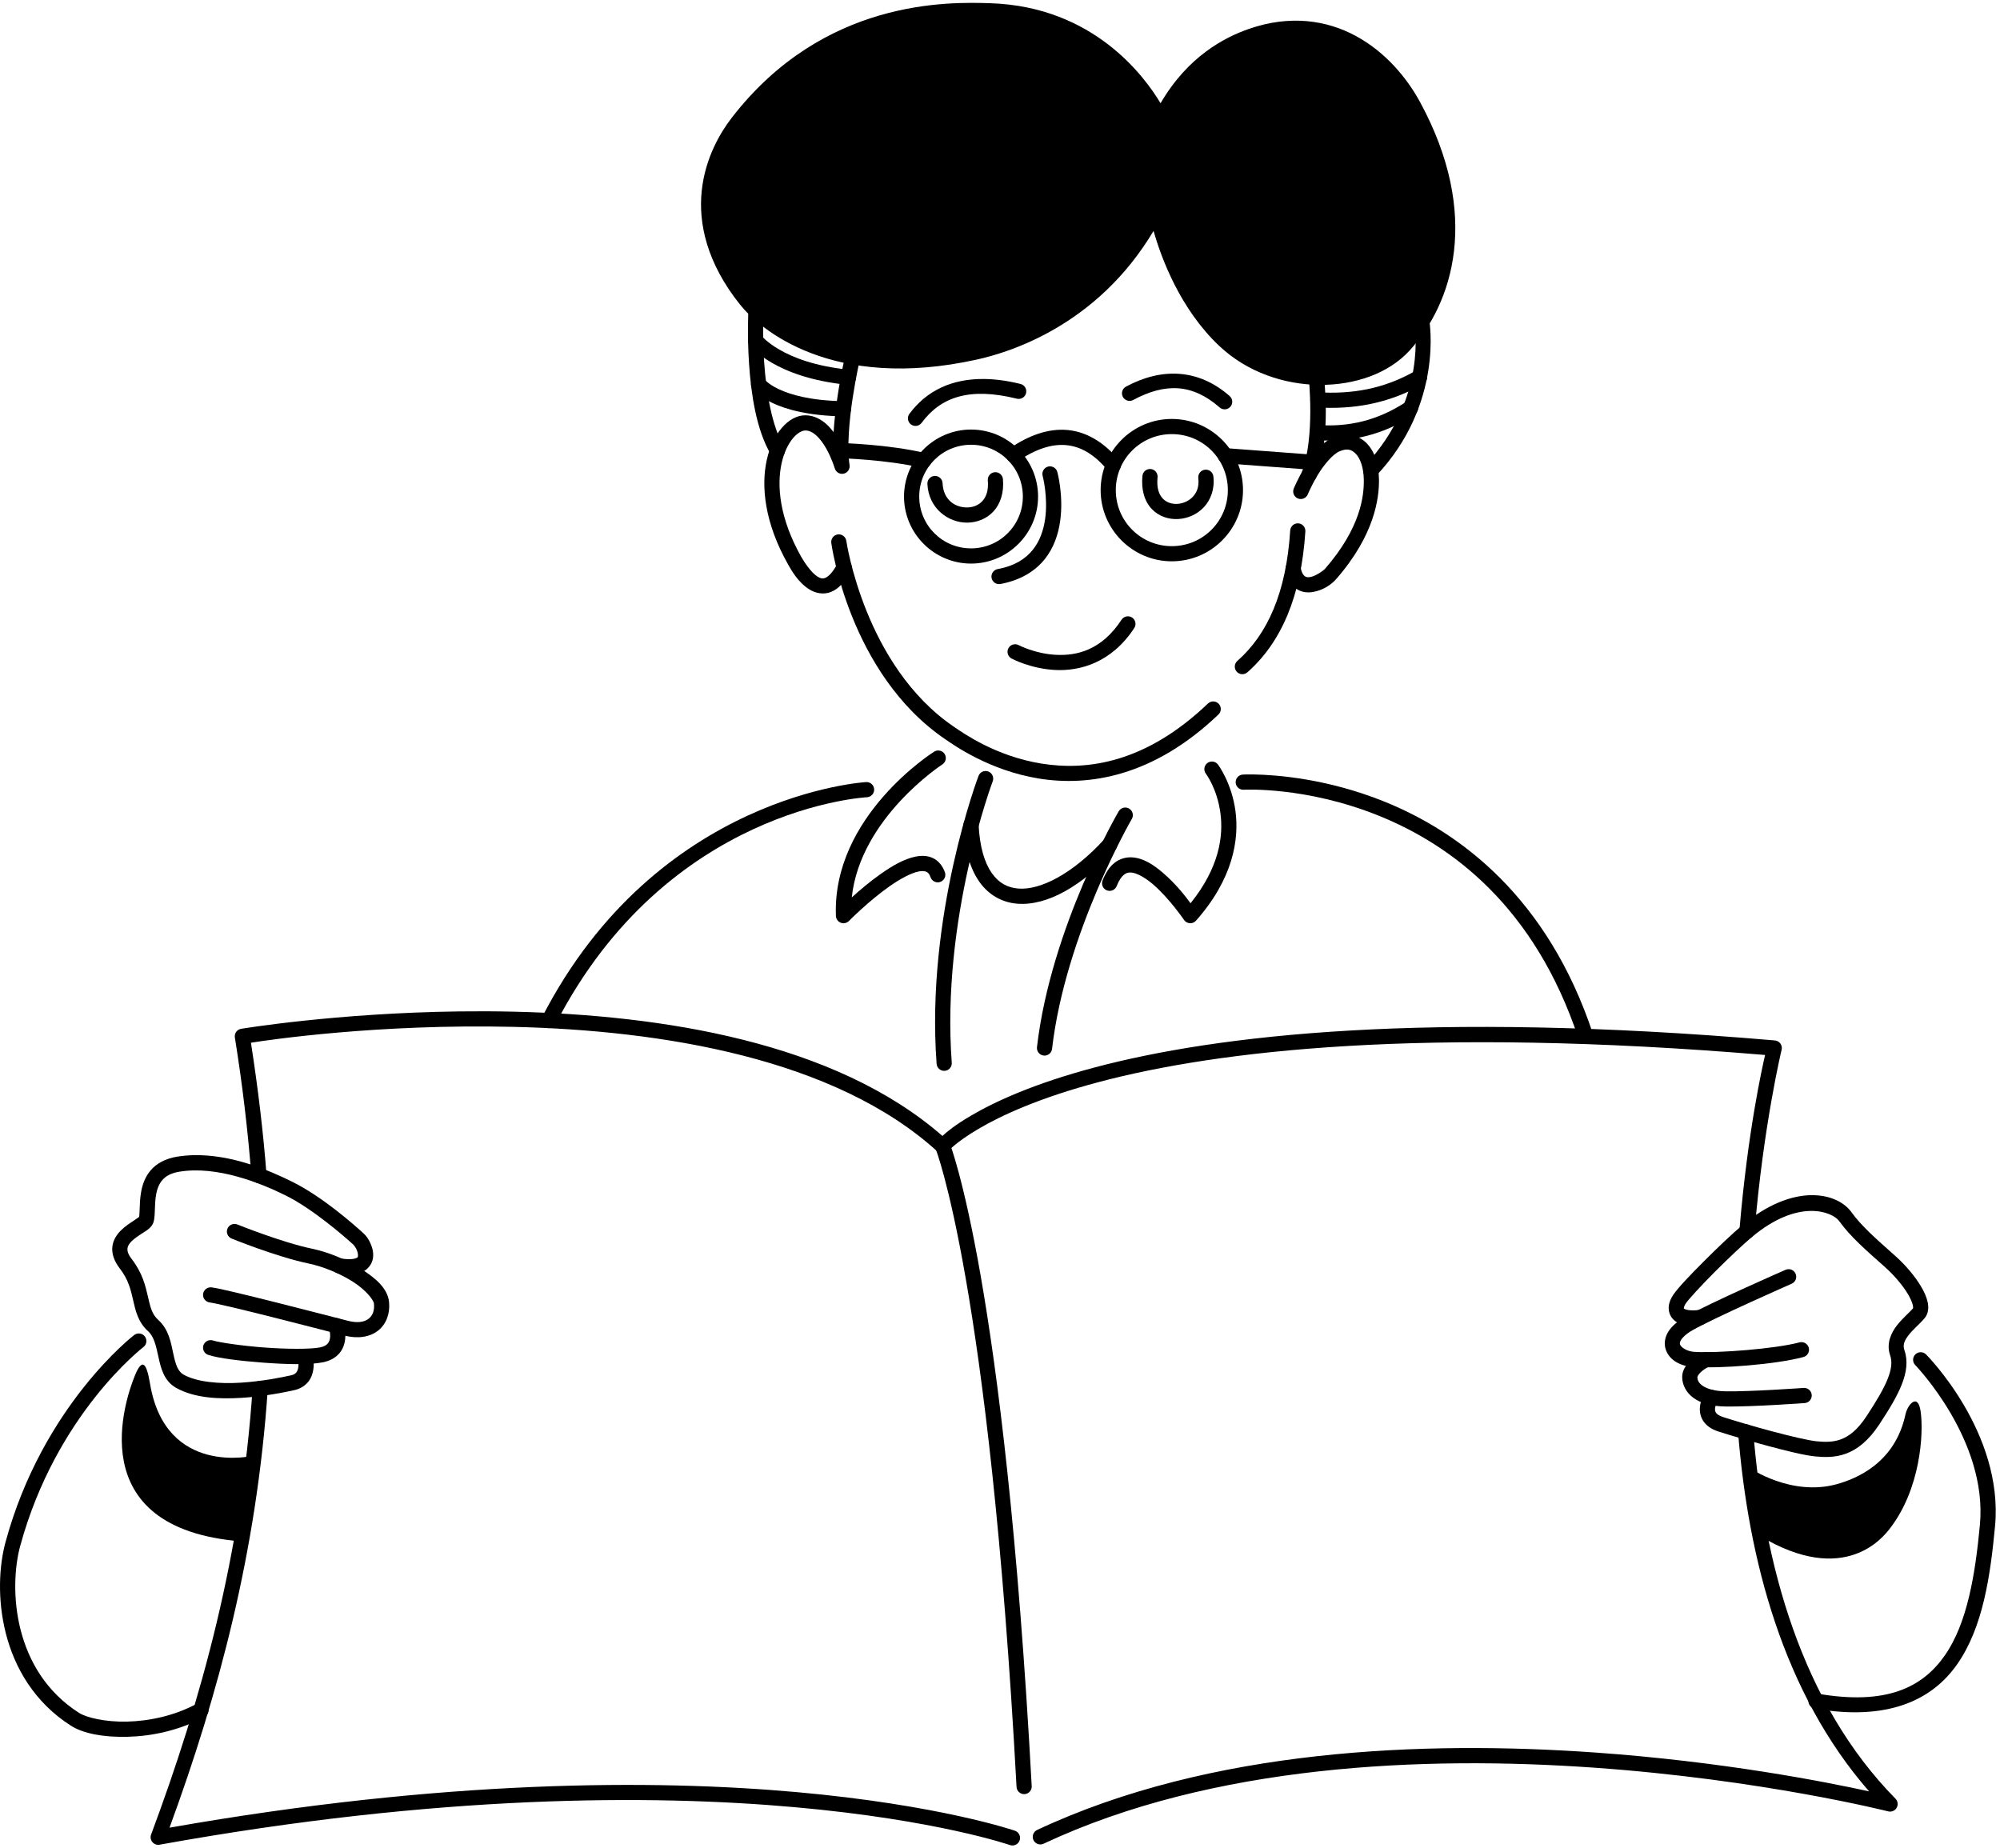 <svg width="461" height="426" viewBox="0 0 461 426" fill="none" xmlns="http://www.w3.org/2000/svg">
<g clip-path="url(#clip0_1_349)">
<path d="M241.561 107.552C241.113 107.674 240.732 107.969 240.502 108.371C240.271 108.774 240.21 109.252 240.332 109.699C240.332 109.699 241.616 114.541 240.903 119.619C240.547 122.158 239.701 124.694 238.048 126.742C236.395 128.791 233.939 130.433 229.959 131.173C229.733 131.215 229.518 131.301 229.325 131.426C229.132 131.551 228.966 131.713 228.836 131.903C228.706 132.092 228.614 132.305 228.566 132.53C228.518 132.755 228.515 132.987 228.557 133.213C228.599 133.439 228.685 133.654 228.811 133.847C228.936 134.04 229.098 134.206 229.288 134.336C229.477 134.466 229.691 134.557 229.916 134.605C230.14 134.652 230.372 134.655 230.598 134.613C235.267 133.745 238.601 131.628 240.771 128.94C242.941 126.252 243.951 123.076 244.368 120.104C245.203 114.16 243.71 108.783 243.71 108.783C243.65 108.561 243.547 108.353 243.406 108.171C243.265 107.989 243.09 107.836 242.891 107.722C242.691 107.608 242.471 107.534 242.243 107.505C242.015 107.476 241.783 107.492 241.561 107.552Z" fill="black"/>
<path d="M259.626 142.093C259.172 142.188 258.773 142.458 258.519 142.846C253.9 149.896 248.202 151.188 243.367 150.934C238.533 150.681 234.809 148.703 234.809 148.703C234.4 148.483 233.921 148.435 233.477 148.569C233.032 148.703 232.659 149.008 232.44 149.417C232.22 149.825 232.172 150.305 232.306 150.749C232.44 151.193 232.745 151.566 233.153 151.786C233.153 151.786 237.489 154.131 243.185 154.429C248.881 154.728 256.182 152.8 261.447 144.764C261.701 144.376 261.79 143.903 261.696 143.449C261.601 142.995 261.33 142.597 260.942 142.342C260.75 142.216 260.535 142.129 260.309 142.087C260.083 142.044 259.851 142.046 259.626 142.093Z" fill="black"/>
<path d="M265.25 108.109C264.788 108.063 264.327 108.201 263.968 108.495C263.609 108.788 263.381 109.213 263.334 109.674C263.004 112.94 263.846 115.59 265.478 117.318C267.111 119.045 269.401 119.763 271.593 119.636C273.784 119.51 275.949 118.571 277.526 116.871C279.103 115.17 280.018 112.671 279.684 109.803C279.658 109.574 279.587 109.353 279.475 109.152C279.363 108.951 279.213 108.775 279.032 108.632C278.852 108.489 278.645 108.383 278.424 108.321C278.203 108.258 277.972 108.239 277.743 108.266C277.282 108.32 276.862 108.554 276.574 108.918C276.286 109.281 276.155 109.745 276.208 110.205C276.435 112.164 275.873 113.507 274.96 114.492C274.046 115.477 272.703 116.067 271.391 116.143C270.079 116.218 268.868 115.81 268.022 114.915C267.176 114.02 266.561 112.549 266.815 110.026C266.839 109.797 266.816 109.567 266.75 109.346C266.684 109.126 266.575 108.921 266.43 108.743C266.285 108.565 266.106 108.417 265.903 108.309C265.701 108.2 265.479 108.132 265.25 108.109Z" fill="black"/>
<path d="M229.28 108.846C228.818 108.887 228.391 109.11 228.093 109.465C227.795 109.821 227.651 110.281 227.691 110.743C227.897 113.088 227.3 114.545 226.43 115.497C225.56 116.449 224.313 116.946 222.962 116.967C220.259 117.009 217.434 115.312 217.265 111.374C217.255 111.144 217.2 110.919 217.103 110.711C217.006 110.502 216.869 110.315 216.699 110.16C216.53 110.004 216.332 109.884 216.116 109.805C215.9 109.726 215.67 109.691 215.441 109.701C215.211 109.711 214.986 109.766 214.777 109.863C214.569 109.96 214.382 110.097 214.226 110.266C214.071 110.436 213.951 110.634 213.872 110.85C213.793 111.066 213.758 111.295 213.767 111.525C214.012 117.209 218.624 120.533 223.016 120.466C225.212 120.431 227.429 119.592 229.014 117.857C230.599 116.122 231.45 113.543 231.177 110.435C231.136 109.973 230.914 109.546 230.558 109.248C230.202 108.95 229.743 108.805 229.28 108.846Z" fill="black"/>
<path d="M223.826 99.011C215.315 99.011 208.377 105.948 208.377 114.458C208.377 122.969 215.315 129.906 223.826 129.906C232.338 129.906 239.276 122.969 239.276 114.458C239.276 105.948 232.338 99.011 223.826 99.011ZM223.826 102.517C230.443 102.517 235.769 107.843 235.769 114.458C235.769 121.074 230.443 126.4 223.826 126.4C217.21 126.4 211.883 121.074 211.883 114.458C211.883 107.843 217.21 102.517 223.826 102.517Z" fill="black"/>
<path d="M270.105 96.569C261.064 96.569 253.697 103.936 253.697 112.976C253.697 122.016 261.064 129.381 270.105 129.381C279.146 129.381 286.514 122.016 286.514 112.976C286.514 103.936 279.146 96.569 270.105 96.569ZM270.105 100.062C277.258 100.062 283.02 105.824 283.02 112.976C283.02 120.128 277.258 125.888 270.105 125.888C262.952 125.888 257.191 120.128 257.191 112.976C257.191 105.824 262.952 100.062 270.105 100.062Z" fill="black"/>
<path d="M246.051 99.115C241.683 98.721 237.175 100.302 232.619 103.421C232.429 103.551 232.267 103.717 232.142 103.909C232.016 104.102 231.93 104.317 231.887 104.543C231.845 104.769 231.848 105.001 231.895 105.226C231.943 105.451 232.034 105.664 232.164 105.854C232.294 106.043 232.46 106.206 232.652 106.331C232.845 106.457 233.06 106.543 233.286 106.585C233.512 106.627 233.744 106.625 233.969 106.577C234.194 106.53 234.407 106.439 234.597 106.309C238.722 103.485 242.419 102.302 245.736 102.601C249.052 102.901 252.18 104.65 255.271 108.35C255.568 108.706 255.995 108.929 256.457 108.97C256.92 109.012 257.379 108.868 257.735 108.57C258.091 108.273 258.315 107.846 258.356 107.384C258.397 106.922 258.253 106.462 257.956 106.106C254.453 101.913 250.419 99.51 246.051 99.115Z" fill="black"/>
<path d="M271.87 86.175C267.827 85.869 263.656 86.905 259.537 89.114C259.335 89.222 259.155 89.37 259.01 89.548C258.864 89.725 258.755 89.93 258.689 90.15C258.622 90.37 258.6 90.601 258.623 90.83C258.646 91.058 258.713 91.28 258.822 91.483C258.93 91.686 259.078 91.865 259.256 92.01C259.434 92.156 259.638 92.265 259.858 92.331C260.078 92.398 260.309 92.42 260.538 92.397C260.767 92.374 260.989 92.307 261.191 92.198C268.578 88.237 274.83 88.402 281.129 93.92C281.478 94.226 281.935 94.381 282.398 94.35C282.861 94.32 283.293 94.106 283.599 93.757C283.905 93.408 284.059 92.952 284.028 92.489C283.998 92.026 283.785 91.594 283.435 91.288C279.829 88.128 275.913 86.481 271.87 86.175Z" fill="black"/>
<path d="M227.025 87.358C219.402 87.228 213.547 90.082 209.618 95.387C209.342 95.76 209.226 96.227 209.294 96.686C209.363 97.145 209.61 97.558 209.983 97.834C210.168 97.971 210.378 98.07 210.601 98.126C210.824 98.182 211.056 98.193 211.283 98.159C211.511 98.125 211.729 98.047 211.926 97.929C212.123 97.81 212.295 97.654 212.432 97.469C216.874 91.471 223.508 89.201 234.389 91.9C234.84 92.011 235.316 91.939 235.713 91.699C236.111 91.46 236.396 91.072 236.508 90.622C236.619 90.171 236.548 89.695 236.308 89.298C236.069 88.901 235.681 88.615 235.231 88.503C232.304 87.777 229.566 87.401 227.025 87.358Z" fill="black"/>
<path d="M299.251 120.632C298.788 120.603 298.332 120.758 297.984 121.065C297.636 121.372 297.424 121.804 297.394 122.267C296.479 136.604 292.16 146.22 285.21 152.341C285.037 152.493 284.896 152.677 284.795 152.884C284.694 153.09 284.634 153.314 284.619 153.544C284.605 153.773 284.636 154.003 284.71 154.221C284.784 154.439 284.901 154.639 285.053 154.812C285.36 155.16 285.793 155.372 286.256 155.401C286.719 155.43 287.174 155.274 287.523 154.967C295.303 148.114 299.933 137.432 300.886 122.489C300.916 122.026 300.76 121.57 300.453 121.222C300.147 120.874 299.714 120.662 299.251 120.632Z" fill="black"/>
<path d="M309.451 100.259C308.752 100.343 308.045 100.531 307.351 100.828C304.351 102.108 302.297 105.086 300.736 107.679C299.174 110.272 298.212 112.608 298.212 112.608C298.125 112.82 298.079 113.048 298.08 113.278C298.08 113.508 298.125 113.736 298.213 113.948C298.302 114.16 298.431 114.353 298.594 114.516C298.757 114.678 298.95 114.807 299.162 114.895C299.592 115.072 300.073 115.071 300.502 114.893C300.931 114.715 301.271 114.374 301.448 113.945C301.448 113.945 302.324 111.827 303.735 109.484C305.146 107.14 307.196 104.698 308.726 104.046C310.481 103.294 311.502 103.57 312.495 104.583C313.488 105.597 314.325 107.681 314.358 110.608C314.403 114.196 313.725 121.591 305.396 131.13C305.393 131.133 305.39 131.136 305.387 131.138C305.048 131.53 303.238 132.803 302.028 133.005C301.423 133.106 301.058 133.034 300.758 132.819C300.457 132.604 300.043 132.104 299.789 130.778C299.746 130.553 299.659 130.338 299.532 130.146C299.406 129.953 299.243 129.788 299.053 129.659C298.863 129.53 298.649 129.439 298.424 129.393C298.199 129.346 297.967 129.345 297.741 129.388C297.515 129.431 297.3 129.518 297.108 129.644C296.916 129.771 296.75 129.933 296.621 130.124C296.492 130.314 296.401 130.528 296.355 130.753C296.308 130.979 296.307 131.211 296.35 131.437C296.714 133.334 297.509 134.798 298.721 135.666C299.933 136.534 301.383 136.662 302.606 136.457C305.047 136.049 306.938 134.691 308.028 133.435C316.895 123.278 317.906 114.729 317.854 110.572C317.814 107.027 316.881 104.067 314.989 102.137C313.57 100.689 311.54 100.01 309.443 100.262L309.451 100.259Z" fill="black"/>
<path d="M228.365 0.746C218.63 0.412 189.835 -0.284 168.654 27.164C165.974 30.641 162.553 36.456 161.752 43.944C160.951 51.432 162.867 60.541 170.556 70.182C175.075 75.838 191.75 90.284 225.23 82.864C232.663 81.219 252.87 75.087 265.889 53.231C267.645 59.328 271.941 71.178 281.082 79.775C287.531 85.84 296.081 88.657 304.189 88.715C312.295 88.774 320.051 86.105 324.896 80.812C334.919 69.87 341.403 49.517 327.345 23.568C324.191 17.744 319.191 11.9 312.498 8.28C305.805 4.66 297.378 3.363 287.894 6.655C282.295 8.599 273.831 12.956 267.508 23.796C263.949 17.841 252.231 1.556 228.364 0.746H228.365ZM228.245 4.243C255.26 5.159 265.959 28.029 265.959 28.029C266.099 28.326 266.32 28.578 266.597 28.755C266.874 28.933 267.195 29.028 267.523 29.032C267.852 29.035 268.175 28.946 268.455 28.775C268.736 28.603 268.962 28.356 269.109 28.062C275.082 16.039 283.454 11.901 289.042 9.961C297.667 6.968 304.892 8.145 310.832 11.358C316.773 14.571 321.388 19.917 324.268 25.234C337.754 50.129 331.408 68.522 322.315 78.447C318.349 82.782 311.527 85.267 304.215 85.214C296.904 85.161 289.196 82.599 283.481 77.224C271.867 66.302 268.246 48.492 268.246 48.492C268.176 48.135 267.996 47.809 267.732 47.559C267.468 47.309 267.133 47.147 266.773 47.096C266.412 47.045 266.045 47.108 265.722 47.276C265.399 47.443 265.137 47.707 264.971 48.031C252.782 71.78 231.895 77.805 224.476 79.446C192.168 86.607 177.029 72.671 173.295 67.998C166.092 58.965 164.526 50.94 165.235 44.317C165.944 37.694 169.027 32.419 171.43 29.302C191.664 3.081 218.559 3.912 228.248 4.244L228.245 4.243Z" fill="black"/>
<path fill-rule="evenodd" clip-rule="evenodd" d="M266.528 48.832C266.528 48.832 270.118 67.06 282.282 78.501C294.446 89.941 314.796 89.259 323.607 79.629C333.165 69.196 339.58 49.823 325.808 24.401C319.774 13.261 306.578 2.023 288.47 8.308C282.647 10.329 273.739 14.811 267.543 27.283C267.543 27.283 256.296 3.444 228.305 2.494C218.593 2.161 190.748 1.398 170.041 28.233C164.957 34.826 157.032 50.415 171.925 69.09C176.05 74.254 191.958 88.447 224.854 81.156C232.487 79.467 254.023 73.199 266.528 48.832Z" fill="black"/>
<path d="M303.204 85.216C302.975 85.243 302.755 85.315 302.554 85.427C302.354 85.54 302.177 85.691 302.035 85.871C301.893 86.052 301.788 86.259 301.726 86.481C301.664 86.702 301.646 86.933 301.673 87.161C301.673 87.161 303.13 100.613 300.097 108.83C299.936 109.266 299.955 109.747 300.149 110.168C300.343 110.59 300.697 110.917 301.132 111.077C301.568 111.238 302.049 111.219 302.47 111.025C302.892 110.831 303.219 110.477 303.38 110.042C306.94 100.396 305.15 86.744 305.15 86.744C305.094 86.284 304.858 85.864 304.493 85.577C304.128 85.29 303.665 85.16 303.204 85.216Z" fill="black"/>
<path d="M327.419 72.477C326.963 72.56 326.558 72.821 326.294 73.202C326.03 73.584 325.928 74.055 326.011 74.511C326.011 74.511 329.238 91.793 314.675 107.254C314.518 107.421 314.395 107.618 314.313 107.833C314.232 108.048 314.193 108.277 314.2 108.506C314.207 108.736 314.259 108.962 314.354 109.172C314.448 109.381 314.583 109.57 314.75 109.728C314.918 109.885 315.114 110.009 315.329 110.09C315.544 110.172 315.773 110.21 316.003 110.203C316.233 110.196 316.459 110.144 316.668 110.05C316.878 109.955 317.067 109.82 317.224 109.653C332.87 93.042 329.454 73.883 329.454 73.883C329.371 73.427 329.11 73.022 328.728 72.759C328.346 72.495 327.876 72.393 327.419 72.477Z" fill="black"/>
<path d="M326.331 85.444C318.844 89.755 311.441 90.86 303.868 90.427C303.405 90.4 302.95 90.559 302.604 90.868C302.258 91.177 302.048 91.611 302.022 92.074C301.996 92.537 302.155 92.992 302.463 93.338C302.772 93.684 303.205 93.894 303.668 93.92C311.719 94.38 319.941 93.163 328.077 88.478C328.277 88.363 328.451 88.21 328.592 88.028C328.732 87.846 328.835 87.638 328.894 87.416C328.954 87.194 328.97 86.963 328.94 86.735C328.91 86.507 328.836 86.287 328.721 86.088C328.607 85.889 328.454 85.714 328.272 85.574C328.09 85.434 327.882 85.331 327.66 85.271C327.438 85.211 327.206 85.196 326.978 85.225C326.75 85.255 326.53 85.329 326.331 85.444Z" fill="black"/>
<path d="M324.169 92.59C317.588 96.935 310.85 98.476 303.757 97.964C303.294 97.931 302.837 98.083 302.486 98.386C302.135 98.69 301.919 99.121 301.886 99.583C301.852 100.046 302.004 100.504 302.308 100.854C302.611 101.205 303.042 101.421 303.505 101.455C311.273 102.015 318.907 100.258 326.098 95.509C326.29 95.383 326.455 95.22 326.584 95.029C326.712 94.839 326.802 94.625 326.848 94.4C326.895 94.175 326.896 93.943 326.852 93.717C326.809 93.491 326.721 93.276 326.594 93.085C326.338 92.698 325.939 92.428 325.484 92.335C325.03 92.242 324.557 92.334 324.169 92.59Z" fill="black"/>
<path d="M282.566 103.299C282.104 103.265 281.646 103.415 281.295 103.718C280.943 104.021 280.726 104.451 280.692 104.913C280.657 105.376 280.808 105.833 281.111 106.185C281.414 106.536 281.844 106.753 282.306 106.788L302.477 108.299C302.94 108.333 303.397 108.183 303.749 107.88C304.1 107.577 304.317 107.147 304.352 106.685C304.369 106.456 304.341 106.225 304.269 106.007C304.197 105.789 304.083 105.587 303.933 105.412C303.783 105.238 303.601 105.095 303.395 104.991C303.19 104.888 302.967 104.826 302.737 104.809L282.566 103.299Z" fill="black"/>
<path d="M193.106 123.187C192.879 123.219 192.659 123.295 192.461 123.411C192.263 123.527 192.09 123.682 191.951 123.865C191.812 124.048 191.711 124.257 191.654 124.48C191.596 124.702 191.582 124.934 191.614 125.161C191.614 125.161 195.635 155.274 217.91 170.415C219.781 171.685 227.987 177.592 239.453 179.452C250.919 181.313 265.82 179.055 280.852 164.695C281.187 164.374 281.382 163.933 281.393 163.469C281.403 163.005 281.229 162.556 280.909 162.221C280.75 162.054 280.56 161.921 280.349 161.828C280.139 161.735 279.912 161.684 279.683 161.679C279.453 161.674 279.224 161.714 279.009 161.797C278.795 161.88 278.599 162.005 278.433 162.164C264.093 175.864 250.593 177.715 240.015 175.999C229.436 174.282 221.952 168.928 219.877 167.519C199.243 153.495 195.079 124.678 195.079 124.678C195.015 124.219 194.771 123.803 194.401 123.523C194.032 123.244 193.566 123.122 193.106 123.186L193.106 123.187Z" fill="black"/>
<path d="M196.948 80.556C196.496 80.45 196.02 80.528 195.626 80.772C195.231 81.016 194.949 81.407 194.843 81.858C194.843 81.858 193.87 85.975 193.074 91.228C192.678 93.847 192.316 96.744 192.143 99.596C191.659 98.954 191.12 98.336 190.507 97.783C189.252 96.653 187.63 95.763 185.731 95.727C183.638 95.686 181.721 96.861 180.182 98.657C178.642 100.453 177.421 102.947 176.743 106.011C175.388 112.138 176.25 120.552 181.657 130.109C182.355 131.341 183.951 134.278 186.634 135.905C187.975 136.719 189.818 137.147 191.574 136.429C193.33 135.711 194.788 134.102 196.118 131.538C196.224 131.334 196.289 131.111 196.308 130.882C196.328 130.653 196.302 130.422 196.233 130.203C196.163 129.984 196.051 129.781 195.903 129.605C195.755 129.429 195.574 129.284 195.369 129.178C194.957 128.965 194.478 128.924 194.035 129.064C193.593 129.205 193.225 129.515 193.011 129.927C191.896 132.076 190.877 132.932 190.25 133.189C189.622 133.445 189.176 133.355 188.45 132.914C186.997 132.033 185.345 129.516 184.703 128.384C179.652 119.453 179.021 111.929 180.163 106.767C180.733 104.186 181.757 102.197 182.84 100.934C183.922 99.672 185.005 99.212 185.665 99.225C186.523 99.241 187.327 99.628 188.164 100.383C189.001 101.137 189.796 102.241 190.442 103.38C191.732 105.657 192.415 107.968 192.415 107.968C192.54 108.392 192.822 108.753 193.204 108.978C193.585 109.203 194.037 109.275 194.47 109.18C194.902 109.085 195.282 108.829 195.534 108.465C195.785 108.1 195.889 107.654 195.825 107.216C195.198 103.103 195.764 96.856 196.537 91.752C197.31 86.649 198.251 82.662 198.251 82.662C198.304 82.439 198.312 82.207 198.276 81.98C198.239 81.753 198.158 81.535 198.037 81.34C197.916 81.144 197.757 80.974 197.571 80.84C197.384 80.705 197.173 80.609 196.949 80.556H196.948Z" fill="black"/>
<path d="M174.355 69.852C173.891 69.826 173.437 69.985 173.09 70.294C172.744 70.603 172.535 71.036 172.508 71.5C172.508 71.5 172.191 77.043 172.661 83.915C173.131 90.788 174.3 99.008 177.684 104.761C177.8 104.959 177.955 105.133 178.138 105.271C178.322 105.41 178.531 105.51 178.753 105.568C178.976 105.626 179.207 105.639 179.435 105.607C179.663 105.576 179.882 105.499 180.08 105.383C180.278 105.266 180.451 105.112 180.59 104.928C180.728 104.745 180.829 104.536 180.887 104.313C180.944 104.09 180.957 103.859 180.925 103.631C180.893 103.404 180.817 103.184 180.7 102.986C177.904 98.233 176.607 90.316 176.153 83.677C175.699 77.039 176.002 71.699 176.002 71.699C176.016 71.47 175.983 71.24 175.908 71.023C175.832 70.806 175.714 70.606 175.561 70.434C175.408 70.263 175.223 70.123 175.016 70.023C174.809 69.923 174.584 69.865 174.355 69.852Z" fill="black"/>
<path d="M174.428 76.72C174.2 76.687 173.968 76.699 173.746 76.755C173.523 76.811 173.313 76.911 173.129 77.048C172.756 77.326 172.51 77.739 172.442 78.198C172.375 78.658 172.493 79.125 172.77 79.497C172.77 79.497 174.356 81.559 177.895 83.614C181.434 85.668 187.04 87.872 195.398 88.703C195.86 88.749 196.321 88.609 196.68 88.315C197.039 88.021 197.267 87.596 197.312 87.134C197.358 86.672 197.219 86.211 196.925 85.852C196.63 85.493 196.206 85.266 195.744 85.22C187.837 84.435 182.745 82.384 179.652 80.588C176.558 78.792 175.577 77.407 175.577 77.407C175.3 77.034 174.887 76.787 174.428 76.72Z" fill="black"/>
<path d="M175.127 86.809C174.669 86.735 174.201 86.846 173.825 87.117C173.638 87.251 173.48 87.421 173.359 87.617C173.238 87.812 173.157 88.03 173.12 88.257C173.083 88.484 173.092 88.716 173.144 88.939C173.197 89.163 173.294 89.374 173.428 89.561C173.428 89.561 173.854 90.12 174.581 90.731C175.309 91.342 176.419 92.114 178.02 92.872C181.221 94.388 186.375 95.848 194.4 95.969C194.864 95.976 195.312 95.799 195.645 95.476C195.978 95.153 196.17 94.711 196.177 94.247C196.18 94.017 196.138 93.789 196.054 93.575C195.969 93.361 195.843 93.167 195.683 93.002C195.523 92.837 195.332 92.705 195.121 92.614C194.91 92.523 194.683 92.474 194.453 92.471C186.83 92.356 182.194 90.975 179.519 89.708C178.181 89.075 177.33 88.469 176.832 88.051C176.334 87.633 176.267 87.512 176.267 87.512C175.995 87.136 175.585 86.883 175.127 86.809Z" fill="black"/>
<path d="M193.847 102.125C193.383 102.113 192.933 102.286 192.596 102.605C192.26 102.924 192.064 103.365 192.052 103.829C192.045 104.058 192.085 104.287 192.167 104.502C192.25 104.716 192.374 104.913 192.532 105.079C192.69 105.246 192.88 105.38 193.09 105.473C193.3 105.567 193.527 105.618 193.756 105.624C193.756 105.624 204.439 105.923 212.535 107.85C212.759 107.903 212.991 107.912 213.217 107.876C213.444 107.839 213.662 107.759 213.858 107.638C214.053 107.518 214.223 107.36 214.358 107.174C214.493 106.988 214.59 106.777 214.643 106.553C214.75 106.102 214.674 105.626 214.431 105.231C214.188 104.836 213.798 104.553 213.347 104.445C204.666 102.378 193.847 102.125 193.847 102.125Z" fill="black"/>
<path d="M216.641 173.025C216.417 172.975 216.185 172.97 215.958 173.01C215.732 173.049 215.516 173.133 215.322 173.256C215.322 173.256 191.786 188.016 192.678 211.126C192.691 211.468 192.804 211.798 193.002 212.076C193.201 212.354 193.477 212.568 193.795 212.691C194.114 212.815 194.462 212.842 194.796 212.77C195.13 212.698 195.436 212.529 195.676 212.286C195.676 212.286 200.222 207.673 205.054 204.28C207.47 202.584 209.989 201.236 211.71 200.885C212.571 200.71 213.164 200.777 213.531 200.947C213.898 201.117 214.202 201.379 214.499 202.217C214.575 202.434 214.694 202.633 214.848 202.804C215.001 202.975 215.188 203.114 215.395 203.213C215.603 203.312 215.828 203.369 216.057 203.381C216.287 203.393 216.517 203.359 216.733 203.283C216.95 203.206 217.149 203.087 217.32 202.934C217.491 202.78 217.63 202.594 217.729 202.386C217.828 202.179 217.885 201.954 217.897 201.724C217.909 201.495 217.876 201.265 217.799 201.048C217.27 199.554 216.276 198.362 215.003 197.772C213.73 197.182 212.341 197.184 211.011 197.455C208.35 197.997 205.644 199.589 203.043 201.416C200.508 203.196 198.137 205.223 196.335 206.851C198.286 188.489 217.203 176.208 217.203 176.208C217.594 175.958 217.87 175.564 217.971 175.111C218.071 174.658 217.988 174.184 217.739 173.792C217.489 173.401 217.094 173.125 216.641 173.025Z" fill="black"/>
<path d="M227.804 177.83C227.589 177.749 227.36 177.711 227.13 177.718C226.9 177.725 226.674 177.777 226.464 177.872C226.255 177.966 226.066 178.101 225.909 178.269C225.751 178.436 225.628 178.633 225.547 178.848C225.547 178.848 213.335 211.027 215.89 245.211C215.907 245.44 215.969 245.664 216.072 245.869C216.176 246.074 216.319 246.257 216.493 246.407C216.667 246.557 216.87 246.671 217.088 246.743C217.306 246.815 217.537 246.843 217.766 246.825C217.995 246.808 218.219 246.746 218.424 246.643C218.629 246.539 218.812 246.396 218.962 246.222C219.112 246.048 219.226 245.846 219.298 245.627C219.369 245.409 219.398 245.178 219.38 244.949C216.9 211.758 228.822 180.085 228.822 180.085C228.986 179.651 228.971 179.17 228.78 178.747C228.589 178.324 228.238 177.994 227.804 177.83Z" fill="black"/>
<path d="M258.928 186.194C258.479 186.312 258.096 186.604 257.862 187.004C257.862 187.004 242.226 213.69 239.023 241.364C238.97 241.825 239.102 242.288 239.39 242.652C239.678 243.015 240.099 243.25 240.56 243.303C240.789 243.33 241.02 243.311 241.241 243.248C241.462 243.185 241.669 243.079 241.849 242.936C242.029 242.793 242.179 242.616 242.291 242.415C242.403 242.214 242.474 241.993 242.5 241.765C245.582 215.135 260.885 188.768 260.885 188.768C261.119 188.367 261.184 187.89 261.066 187.441C260.948 186.992 260.656 186.609 260.256 186.375C260.057 186.259 259.838 186.183 259.61 186.152C259.382 186.121 259.15 186.135 258.928 186.194Z" fill="black"/>
<path d="M223.742 188.405C223.279 188.426 222.843 188.631 222.53 188.974C222.217 189.317 222.054 189.77 222.075 190.233C222.333 195.831 223.566 200.139 225.715 203.215C227.864 206.291 231.008 208.031 234.479 208.302C241.423 208.844 249.454 204.19 257.06 195.888C257.215 195.719 257.335 195.52 257.414 195.304C257.492 195.088 257.527 194.859 257.517 194.63C257.507 194.4 257.452 194.174 257.354 193.966C257.257 193.758 257.12 193.571 256.95 193.416C256.781 193.261 256.582 193.141 256.366 193.062C256.15 192.984 255.921 192.948 255.691 192.959C255.462 192.969 255.236 193.024 255.028 193.121C254.82 193.219 254.633 193.356 254.478 193.525C247.28 201.381 239.833 205.21 234.752 204.813C232.212 204.615 230.206 203.532 228.586 201.212C226.965 198.892 225.808 195.232 225.571 190.071C225.549 189.608 225.344 189.172 225.002 188.859C224.659 188.547 224.206 188.383 223.742 188.405Z" fill="black"/>
<path d="M279.589 175.548C279.362 175.517 279.13 175.531 278.908 175.589C278.685 175.647 278.477 175.749 278.294 175.888C278.11 176.026 277.956 176.2 277.84 176.398C277.724 176.597 277.648 176.816 277.617 177.044C277.585 177.271 277.599 177.503 277.657 177.725C277.715 177.948 277.817 178.156 277.956 178.339C277.956 178.339 280.55 181.747 281.307 187.426C282.015 192.741 281.06 199.945 274.424 208.201C273.125 206.428 271.048 203.761 268.078 201.204C265.93 199.355 263.563 197.754 260.866 197.618C259.518 197.55 258.085 197.946 256.914 198.871C255.743 199.796 254.839 201.165 254.138 202.963C254.055 203.177 254.014 203.405 254.019 203.635C254.024 203.865 254.074 204.091 254.166 204.302C254.258 204.512 254.391 204.702 254.557 204.862C254.723 205.021 254.919 205.145 255.133 205.229C255.347 205.312 255.576 205.353 255.805 205.348C256.035 205.343 256.262 205.293 256.472 205.2C256.683 205.108 256.873 204.975 257.032 204.809C257.191 204.643 257.316 204.447 257.399 204.233C257.945 202.832 258.556 202.035 259.084 201.618C259.611 201.201 260.061 201.082 260.69 201.114C261.948 201.177 263.916 202.241 265.794 203.857C269.55 207.09 272.912 212.035 272.912 212.035C273.061 212.257 273.259 212.442 273.49 212.575C273.722 212.708 273.981 212.787 274.247 212.805C274.514 212.823 274.781 212.78 275.028 212.678C275.275 212.577 275.496 212.421 275.673 212.221C284.21 202.592 285.651 193.524 284.777 186.965C283.903 180.405 280.746 176.225 280.746 176.225C280.607 176.042 280.433 175.888 280.235 175.772C280.036 175.656 279.817 175.58 279.589 175.548Z" fill="black"/>
<path d="M105.827 233.131C77.301 233.503 55.578 237.142 55.578 237.142C55.123 237.218 54.715 237.471 54.445 237.847C54.175 238.222 54.065 238.689 54.138 239.145C55.909 250.19 57.162 260.828 57.946 271.098C57.982 271.561 58.2 271.99 58.552 272.292C58.904 272.595 59.361 272.745 59.824 272.709C60.053 272.692 60.277 272.63 60.482 272.526C60.687 272.422 60.87 272.279 61.02 272.105C61.169 271.93 61.283 271.728 61.355 271.51C61.427 271.291 61.455 271.061 61.437 270.832C60.688 261.017 59.478 250.848 57.84 240.347C62.088 239.68 87.156 235.965 118.344 236.692C152.452 237.486 192.442 243.896 216.107 265.454C216.28 265.612 216.483 265.734 216.705 265.811C216.926 265.889 217.16 265.922 217.394 265.908C217.628 265.893 217.857 265.832 218.067 265.727C218.277 265.622 218.463 265.477 218.616 265.299C218.616 265.299 220.272 263.306 225.541 260.203C230.809 257.101 239.561 253.042 253.35 249.393C280.693 242.156 327.936 236.571 406.855 243.17C406.238 245.832 402.822 260.898 400.932 283.658C400.913 283.887 400.939 284.118 401.009 284.336C401.079 284.555 401.192 284.758 401.34 284.934C401.489 285.109 401.671 285.254 401.875 285.359C402.08 285.464 402.303 285.528 402.532 285.547C402.761 285.566 402.992 285.539 403.211 285.469C403.43 285.399 403.633 285.287 403.808 285.138C403.983 284.989 404.128 284.808 404.233 284.603C404.338 284.399 404.402 284.176 404.421 283.947C406.465 259.344 410.662 241.976 410.662 241.976C410.721 241.731 410.727 241.476 410.678 241.228C410.63 240.981 410.529 240.747 410.381 240.542C410.234 240.337 410.044 240.167 409.825 240.042C409.606 239.918 409.362 239.842 409.111 239.821C328.675 232.927 280.565 238.57 252.454 246.01C238.398 249.73 229.343 253.902 223.764 257.187C220.151 259.315 218.339 260.817 217.231 261.835C192.288 240.07 152.35 233.982 118.425 233.192C114.116 233.091 109.902 233.078 105.827 233.131ZM60.094 318.294C59.631 318.263 59.175 318.417 58.825 318.722C58.476 319.027 58.262 319.459 58.23 319.921C55.638 358.224 46.523 391.501 34.827 422.871C34.719 423.16 34.69 423.473 34.742 423.778C34.794 424.082 34.926 424.367 35.124 424.604C35.323 424.841 35.58 425.021 35.87 425.127C36.16 425.232 36.474 425.258 36.778 425.204C101.214 413.572 150.279 413.618 183.206 416.558C216.133 419.498 232.8 425.289 232.8 425.289C233.238 425.441 233.719 425.413 234.137 425.21C234.554 425.008 234.874 424.648 235.027 424.209C235.102 423.992 235.134 423.762 235.12 423.533C235.106 423.303 235.048 423.079 234.947 422.872C234.847 422.665 234.706 422.48 234.535 422.328C234.363 422.175 234.162 422.058 233.945 421.983C233.945 421.983 216.749 416.039 183.519 413.072C150.802 410.151 102.346 410.131 39.073 421.282C50.353 390.51 59.178 357.748 61.723 320.158C61.738 319.928 61.708 319.698 61.635 319.48C61.561 319.263 61.446 319.062 61.294 318.889C61.143 318.716 60.959 318.574 60.753 318.472C60.547 318.37 60.323 318.31 60.094 318.294ZM402.237 328.29C402.008 328.308 401.784 328.371 401.579 328.476C401.375 328.58 401.192 328.724 401.043 328.899C400.894 329.074 400.781 329.276 400.71 329.495C400.639 329.714 400.612 329.945 400.63 330.174C402.967 359.448 411.018 390.246 430.831 412.913C420.715 410.692 396.899 406.011 367.514 403.945C328.277 401.187 279.064 403.035 239.052 421.808C238.844 421.906 238.657 422.044 238.502 422.214C238.347 422.383 238.227 422.582 238.149 422.798C238.071 423.015 238.037 423.244 238.047 423.473C238.058 423.703 238.114 423.928 238.211 424.136C238.309 424.344 238.447 424.531 238.617 424.686C238.786 424.841 238.985 424.961 239.201 425.039C239.418 425.117 239.647 425.152 239.877 425.141C240.106 425.13 240.332 425.075 240.54 424.977C279.629 406.636 328.348 404.7 367.268 407.436C406.189 410.172 435.233 417.522 435.233 417.522C435.603 417.615 435.994 417.585 436.345 417.436C436.697 417.287 436.99 417.027 437.18 416.695C437.37 416.364 437.447 415.98 437.398 415.601C437.349 415.222 437.177 414.87 436.909 414.598C415.194 392.527 406.562 360.488 404.12 329.895C404.083 329.432 403.864 329.004 403.511 328.703C403.158 328.402 402.699 328.253 402.237 328.29Z" fill="black"/>
<path d="M216.637 262.536C216.206 262.709 215.861 263.045 215.678 263.471C215.495 263.898 215.489 264.38 215.661 264.81C215.661 264.81 218.699 272.366 222.592 294.64C226.485 316.915 231.173 353.758 234.313 411.892C234.338 412.356 234.546 412.79 234.891 413.1C235.237 413.41 235.691 413.57 236.154 413.545C236.384 413.533 236.609 413.475 236.816 413.376C237.023 413.277 237.209 413.138 237.363 412.967C237.516 412.796 237.635 412.596 237.711 412.38C237.788 412.163 237.821 411.933 237.809 411.704C234.663 353.461 229.963 316.487 226.04 294.037C222.117 271.588 218.911 263.512 218.911 263.512C218.739 263.081 218.402 262.736 217.976 262.553C217.549 262.37 217.068 262.364 216.637 262.536Z" fill="black"/>
<path d="M289.086 178.515C287.406 178.486 286.469 178.539 286.469 178.539C286.24 178.552 286.015 178.61 285.808 178.71C285.601 178.81 285.416 178.95 285.263 179.121C285.11 179.293 284.992 179.493 284.916 179.71C284.841 179.927 284.808 180.157 284.822 180.387C284.835 180.616 284.893 180.841 284.993 181.048C285.093 181.255 285.232 181.44 285.404 181.593C285.576 181.746 285.776 181.864 285.993 181.939C286.21 182.015 286.44 182.047 286.669 182.034C286.669 182.034 300.889 181.219 317.698 187.978C334.508 194.737 353.762 208.939 363.863 239.435C363.935 239.654 364.05 239.855 364.2 240.03C364.35 240.204 364.533 240.346 364.739 240.45C364.944 240.553 365.168 240.614 365.397 240.631C365.627 240.648 365.857 240.619 366.076 240.547C366.294 240.475 366.495 240.36 366.669 240.21C366.843 240.059 366.986 239.876 367.089 239.671C367.192 239.465 367.254 239.241 367.27 239.012C367.287 238.783 367.258 238.553 367.186 238.335C356.767 206.879 336.543 191.782 319.005 184.73C305.852 179.441 294.127 178.604 289.086 178.515Z" fill="black"/>
<path d="M199.653 180.269C199.653 180.269 151.456 182.943 124.959 234.438C124.747 234.851 124.707 235.331 124.849 235.773C124.99 236.215 125.302 236.583 125.714 236.795C126.127 237.007 126.607 237.047 127.049 236.906C127.491 236.764 127.859 236.453 128.071 236.04C153.805 186.026 199.837 183.763 199.837 183.763C200.301 183.739 200.735 183.531 201.046 183.187C201.356 182.842 201.517 182.388 201.493 181.925C201.481 181.695 201.424 181.47 201.325 181.263C201.226 181.056 201.087 180.87 200.916 180.716C200.745 180.562 200.546 180.444 200.329 180.367C200.113 180.29 199.883 180.257 199.653 180.269Z" fill="black"/>
<path d="M54.706 282.245C54.493 282.159 54.265 282.115 54.035 282.116C53.805 282.118 53.578 282.165 53.366 282.255C53.154 282.344 52.962 282.475 52.801 282.638C52.639 282.802 52.512 282.996 52.425 283.209C52.251 283.639 52.255 284.121 52.436 284.548C52.617 284.976 52.96 285.314 53.39 285.488C53.39 285.488 63.715 289.705 71.175 291.248C74.491 291.937 78.368 293.551 81.337 295.433C84.307 297.315 86.118 299.628 86.2 300.511C86.351 302.11 85.877 303.247 84.99 303.951C84.103 304.654 82.602 305.06 80.208 304.448C77.447 303.74 70.441 301.921 63.723 300.229C60.363 299.383 57.075 298.568 54.414 297.939C51.754 297.309 49.846 296.872 48.762 296.741C48.533 296.714 48.302 296.731 48.081 296.793C47.859 296.855 47.652 296.96 47.471 297.101C47.291 297.243 47.139 297.419 47.027 297.62C46.914 297.82 46.842 298.04 46.814 298.268C46.786 298.497 46.804 298.728 46.866 298.949C46.928 299.171 47.032 299.378 47.174 299.559C47.316 299.739 47.492 299.89 47.692 300.003C47.893 300.116 48.113 300.188 48.341 300.216C48.87 300.28 50.977 300.723 53.608 301.345C56.239 301.967 59.517 302.778 62.868 303.622C69.57 305.31 76.562 307.126 79.34 307.839C82.476 308.64 85.253 308.21 87.166 306.692C89.078 305.175 89.923 302.708 89.684 300.183C89.383 296.951 86.563 294.598 83.21 292.474C79.856 290.349 75.718 288.614 71.888 287.818C65.056 286.405 54.708 282.242 54.708 282.242L54.706 282.245Z" fill="black"/>
<path d="M76.907 303.905C76.691 303.981 76.491 304.1 76.32 304.254C76.149 304.407 76.01 304.593 75.911 304.801C75.812 305.008 75.755 305.233 75.743 305.463C75.731 305.693 75.765 305.922 75.841 306.139C75.841 306.139 76.2 307.262 76.081 308.324C76.022 308.855 75.863 309.304 75.564 309.661C75.265 310.019 74.796 310.369 73.754 310.578C71.532 311.021 66.036 310.982 60.876 310.595C55.716 310.208 50.53 309.443 49.085 308.979C48.643 308.837 48.163 308.876 47.75 309.088C47.337 309.3 47.026 309.668 46.884 310.11C46.742 310.551 46.781 311.031 46.993 311.444C47.205 311.857 47.573 312.169 48.015 312.311C50.435 313.089 55.319 313.688 60.614 314.085C65.909 314.482 71.254 314.645 74.439 314.009C76.098 313.677 77.403 312.915 78.246 311.908C79.089 310.9 79.443 309.732 79.558 308.714C79.786 306.677 79.14 304.97 79.14 304.97C79.064 304.753 78.945 304.553 78.791 304.382C78.637 304.212 78.451 304.073 78.244 303.974C78.036 303.875 77.811 303.818 77.582 303.806C77.352 303.794 77.123 303.827 76.906 303.904L76.907 303.905Z" fill="black"/>
<path d="M44.551 266.271C43.287 266.302 42.022 266.416 40.762 266.624C38.102 267.063 36.106 268.189 34.79 269.691C33.475 271.194 32.858 272.976 32.549 274.623C32.24 276.271 32.221 277.827 32.18 278.994C32.159 279.577 32.131 280.066 32.088 280.359C32.075 280.448 32.06 280.467 32.045 280.508C31.969 280.559 31.405 280.989 30.616 281.503C29.764 282.057 28.73 282.742 27.811 283.672C26.893 284.603 26.048 285.853 25.892 287.432C25.736 289.011 26.322 290.717 27.612 292.383C29.599 294.946 30.137 297.271 30.687 299.684C31.237 302.098 31.813 304.76 34.141 306.854C35.486 308.067 35.966 310.206 36.508 312.725C37.05 315.245 37.751 318.306 40.612 319.909C44.858 322.294 50.535 322.522 55.738 322.2C60.943 321.878 65.682 320.912 67.862 320.421C69.269 320.105 70.401 319.355 71.109 318.426C71.817 317.496 72.117 316.461 72.238 315.552C72.479 313.735 72.033 312.186 72.033 312.186C71.912 311.738 71.619 311.356 71.216 311.125C70.814 310.894 70.337 310.831 69.889 310.952C69.441 311.072 69.059 311.366 68.827 311.768C68.595 312.17 68.533 312.648 68.653 313.096C68.653 313.096 68.898 314.11 68.767 315.091C68.703 315.582 68.552 316.006 68.325 316.304C68.098 316.602 67.811 316.847 67.096 317.007C65.021 317.474 60.426 318.403 55.524 318.707C50.623 319.01 45.423 318.595 42.328 316.856C40.943 316.08 40.463 314.436 39.937 311.991C39.411 309.545 38.937 306.46 36.49 304.255C35.026 302.938 34.661 301.337 34.108 298.911C33.555 296.485 32.832 293.396 30.386 290.243C29.462 289.05 29.329 288.31 29.382 287.778C29.434 287.246 29.727 286.721 30.308 286.132C30.889 285.543 31.721 284.966 32.532 284.438C33.342 283.91 34.089 283.551 34.806 282.726C35.387 282.058 35.472 281.442 35.556 280.873C35.641 280.304 35.663 279.73 35.684 279.119C35.728 277.898 35.758 276.538 35.995 275.271C36.233 274.003 36.664 272.873 37.429 271.999C38.194 271.125 39.312 270.412 41.337 270.078C49.998 268.645 60.021 272.667 65.805 275.531C72.06 278.627 79.357 284.983 81.454 286.898C81.457 286.898 81.46 286.898 81.462 286.898C81.575 287.001 81.978 287.522 82.217 288.073C82.457 288.624 82.549 289.214 82.506 289.504C82.463 289.793 82.517 289.814 82.067 290.009C81.616 290.205 80.491 290.386 78.558 290.071C78.1 289.997 77.631 290.107 77.255 290.379C76.878 290.65 76.625 291.059 76.55 291.517C76.476 291.975 76.587 292.444 76.858 292.821C77.129 293.197 77.539 293.451 77.997 293.525C80.307 293.901 82.046 293.833 83.457 293.222C84.869 292.611 85.783 291.268 85.968 290.017C86.154 288.766 85.845 287.639 85.427 286.677C85.01 285.717 84.499 284.931 83.817 284.311C81.609 282.295 74.327 275.841 67.362 272.394C62.092 269.784 53.402 266.047 44.559 266.271L44.551 266.271Z" fill="black"/>
<path d="M30.928 307.722C30.928 307.722 9.835 323.885 1.265 355.485C-0.217 360.943 -0.649 368.698 1.36 376.555C3.369 384.411 7.9 392.378 16.343 397.772C19.174 399.582 23.828 400.469 29.387 400.331C34.945 400.194 41.343 398.903 47.174 395.713C47.581 395.491 47.883 395.115 48.013 394.67C48.143 394.225 48.091 393.746 47.869 393.339C47.758 393.138 47.61 392.96 47.431 392.816C47.251 392.671 47.046 392.564 46.825 392.499C46.604 392.434 46.373 392.414 46.145 392.439C45.916 392.463 45.695 392.533 45.493 392.643C40.264 395.503 34.379 396.705 29.299 396.831C24.22 396.957 19.881 395.88 18.229 394.824C10.619 389.963 6.591 382.88 4.751 375.687C2.911 368.495 3.34 361.2 4.643 356.402C12.914 325.905 33.057 310.5 33.057 310.5C33.239 310.36 33.392 310.186 33.508 309.987C33.623 309.788 33.697 309.568 33.728 309.341C33.758 309.113 33.743 308.881 33.684 308.659C33.624 308.437 33.522 308.229 33.382 308.047C33.242 307.864 33.068 307.711 32.869 307.596C32.67 307.481 32.45 307.406 32.222 307.376C31.995 307.346 31.763 307.361 31.541 307.42C31.319 307.479 31.111 307.582 30.928 307.722Z" fill="black"/>
<path fill-rule="evenodd" clip-rule="evenodd" d="M58.555 335.515C57.767 342.254 56.793 348.839 55.639 355.286C18.22 352.339 29.037 322.11 31.091 317.068C32.764 312.976 33.763 314.047 34.575 318.911C38.181 340.533 58.555 335.515 58.555 335.515Z" fill="black"/>
<path d="M412.919 292.662C412.487 292.494 412.005 292.503 411.58 292.689C411.58 292.689 394.262 300.251 388.415 303.56C386.578 304.604 385.287 305.73 384.502 307.019C383.717 308.308 383.522 309.831 383.968 311.106C384.859 313.654 387.527 314.925 390.372 315.102C396.37 315.474 409.232 314.531 415.686 312.796C416.135 312.676 416.517 312.382 416.748 311.98C416.98 311.578 417.042 311.1 416.922 310.652C416.801 310.204 416.508 309.822 416.106 309.59C415.704 309.359 415.226 309.296 414.778 309.417C409.213 310.913 395.846 311.934 390.589 311.608C388.732 311.493 387.47 310.519 387.271 309.95C387.172 309.665 387.142 309.411 387.49 308.839C387.838 308.268 388.651 307.452 390.14 306.605C395.371 303.645 412.984 295.896 412.984 295.896C413.194 295.803 413.385 295.671 413.544 295.505C413.703 295.339 413.828 295.143 413.911 294.929C413.995 294.715 414.035 294.487 414.03 294.257C414.026 294.027 413.976 293.8 413.883 293.59C413.697 293.165 413.35 292.831 412.917 292.662L412.919 292.662Z" fill="black"/>
<path d="M393.768 311.786C393.552 311.707 393.322 311.672 393.093 311.682C392.863 311.691 392.637 311.746 392.429 311.843C392.429 311.843 391.341 312.342 390.235 313.207C389.131 314.071 387.705 315.413 387.747 317.514C387.777 319.218 388.665 321.007 390.362 322.227C392.06 323.448 394.477 324.152 397.729 324.2C403.952 324.292 415.981 323.409 415.981 323.409C416.444 323.375 416.875 323.159 417.179 322.808C417.482 322.457 417.634 322 417.601 321.537C417.567 321.074 417.351 320.644 417 320.34C416.649 320.037 416.192 319.885 415.729 319.918C415.729 319.918 403.593 320.788 397.78 320.702C395.016 320.661 393.324 320.044 392.407 319.385C391.49 318.726 391.257 318.076 391.246 317.451C391.246 317.448 391.246 317.445 391.246 317.442C391.238 317.224 391.651 316.542 392.392 315.961C393.134 315.381 393.906 315.015 393.906 315.015C394.114 314.918 394.301 314.781 394.457 314.611C394.612 314.442 394.733 314.244 394.811 314.028C394.89 313.812 394.926 313.583 394.916 313.353C394.906 313.123 394.851 312.898 394.754 312.69C394.558 312.269 394.203 311.943 393.768 311.784V311.786Z" fill="black"/>
<path d="M417.261 275.488C412.844 275.618 407.392 277.562 401.552 282.462C399.335 284.318 395.9 287.577 392.748 290.734C389.596 293.891 386.864 296.735 385.722 298.406C385.152 299.238 384.749 300.123 384.65 301.099C384.55 302.075 384.839 303.177 385.544 303.966C386.955 305.546 389.221 305.816 392.209 305.397C392.668 305.332 393.083 305.088 393.362 304.717C393.642 304.346 393.762 303.88 393.698 303.421C393.633 302.961 393.389 302.546 393.018 302.267C392.648 301.988 392.181 301.867 391.722 301.932C389.269 302.276 388.234 301.724 388.155 301.635C388.115 301.59 388.112 301.646 388.131 301.456C388.151 301.266 388.279 300.865 388.61 300.382C389.222 299.488 392.121 296.315 395.224 293.208C398.326 290.101 401.768 286.847 403.798 285.147C414.529 276.143 422.383 279.316 423.928 281.454C426.565 285.121 430.065 288.12 434.495 292.065C436.586 293.926 438.598 296.3 439.794 298.319C440.393 299.328 440.779 300.255 440.909 300.872C441.04 301.49 440.923 301.62 440.949 301.589C440.281 302.389 438.621 303.754 437.26 305.482C435.899 307.211 434.746 309.696 435.669 312.373C436.178 313.846 436.028 315.518 435.109 317.836C434.19 320.154 432.498 323 430.234 326.438C428.101 329.683 426.131 331.105 424.288 331.782C422.446 332.458 420.604 332.399 418.646 332.21C416.958 332.044 412.693 331.053 408.401 329.903C404.107 328.752 399.654 327.435 397.133 326.618C396.119 326.288 395.722 325.91 395.532 325.629C395.341 325.347 395.289 325.068 395.316 324.682C395.37 323.91 395.868 323.044 395.868 323.044C395.993 322.851 396.08 322.636 396.122 322.41C396.164 322.184 396.161 321.952 396.114 321.727C396.067 321.502 395.975 321.289 395.846 321.1C395.716 320.91 395.55 320.748 395.357 320.622C395.165 320.497 394.949 320.41 394.723 320.368C394.497 320.326 394.265 320.329 394.04 320.376C393.816 320.423 393.602 320.515 393.413 320.645C393.223 320.774 393.061 320.94 392.935 321.133C392.935 321.133 391.959 322.529 391.825 324.436C391.758 325.39 391.932 326.556 392.634 327.592C393.336 328.629 394.499 329.444 396.052 329.949C398.672 330.797 403.139 332.115 407.492 333.282C411.845 334.449 415.947 335.461 418.304 335.692C420.389 335.893 422.876 336.029 425.492 335.068C428.107 334.107 430.724 332.057 433.154 328.361C435.461 324.858 437.265 321.881 438.358 319.125C439.451 316.368 439.829 313.713 438.973 311.232C438.532 309.955 438.983 308.949 440.007 307.647C441.032 306.345 442.537 305.141 443.631 303.83C444.534 302.747 444.582 301.35 444.327 300.147C444.073 298.945 443.523 297.756 442.799 296.535C441.35 294.092 439.167 291.543 436.816 289.45C432.364 285.487 429.061 282.608 426.761 279.408C425.056 277.05 421.673 275.366 417.256 275.496L417.261 275.488Z" fill="black"/>
<path d="M441.49 312.183C441.326 312.344 441.195 312.536 441.106 312.748C441.016 312.959 440.969 313.187 440.967 313.417C440.966 313.646 441.009 313.874 441.096 314.087C441.182 314.3 441.31 314.494 441.471 314.658C441.471 314.658 458.189 331.915 456.372 351.429C455.302 362.837 453.485 374.114 448.286 381.569C443.087 389.025 434.712 393.125 418.892 390.376C418.435 390.296 417.965 390.402 417.585 390.669C417.206 390.936 416.948 391.343 416.868 391.8C416.829 392.026 416.834 392.258 416.885 392.483C416.935 392.707 417.029 392.919 417.161 393.107C417.293 393.296 417.461 393.456 417.655 393.579C417.85 393.702 418.066 393.785 418.293 393.825C434.939 396.718 445.249 392.042 451.157 383.571C457.064 375.1 458.775 363.301 459.858 351.756C461.873 330.12 443.966 312.205 443.966 312.205C443.804 312.041 443.613 311.91 443.401 311.82C443.189 311.731 442.962 311.684 442.732 311.682C442.502 311.68 442.274 311.723 442.061 311.81C441.848 311.896 441.654 312.023 441.49 312.185L441.49 312.183Z" fill="black"/>
<path fill-rule="evenodd" clip-rule="evenodd" d="M403.188 338.292C403.188 338.292 412.859 345.072 423.505 342.068C427.817 340.85 436.806 337.277 439.21 326.024C439.681 323.791 442.101 320.9 442.718 325.406C443.441 330.627 442.604 343.253 435.661 352.266C434.2 354.158 425.332 365.842 405.648 354.036C404.609 348.807 403.797 343.537 403.188 338.292Z" fill="black"/>
</g>
<defs>
<clipPath id="clip0_1_349">
<rect width="460.016" height="424.727" fill="white" transform="translate(0 0.659)"/>
</clipPath>
</defs>
</svg>
